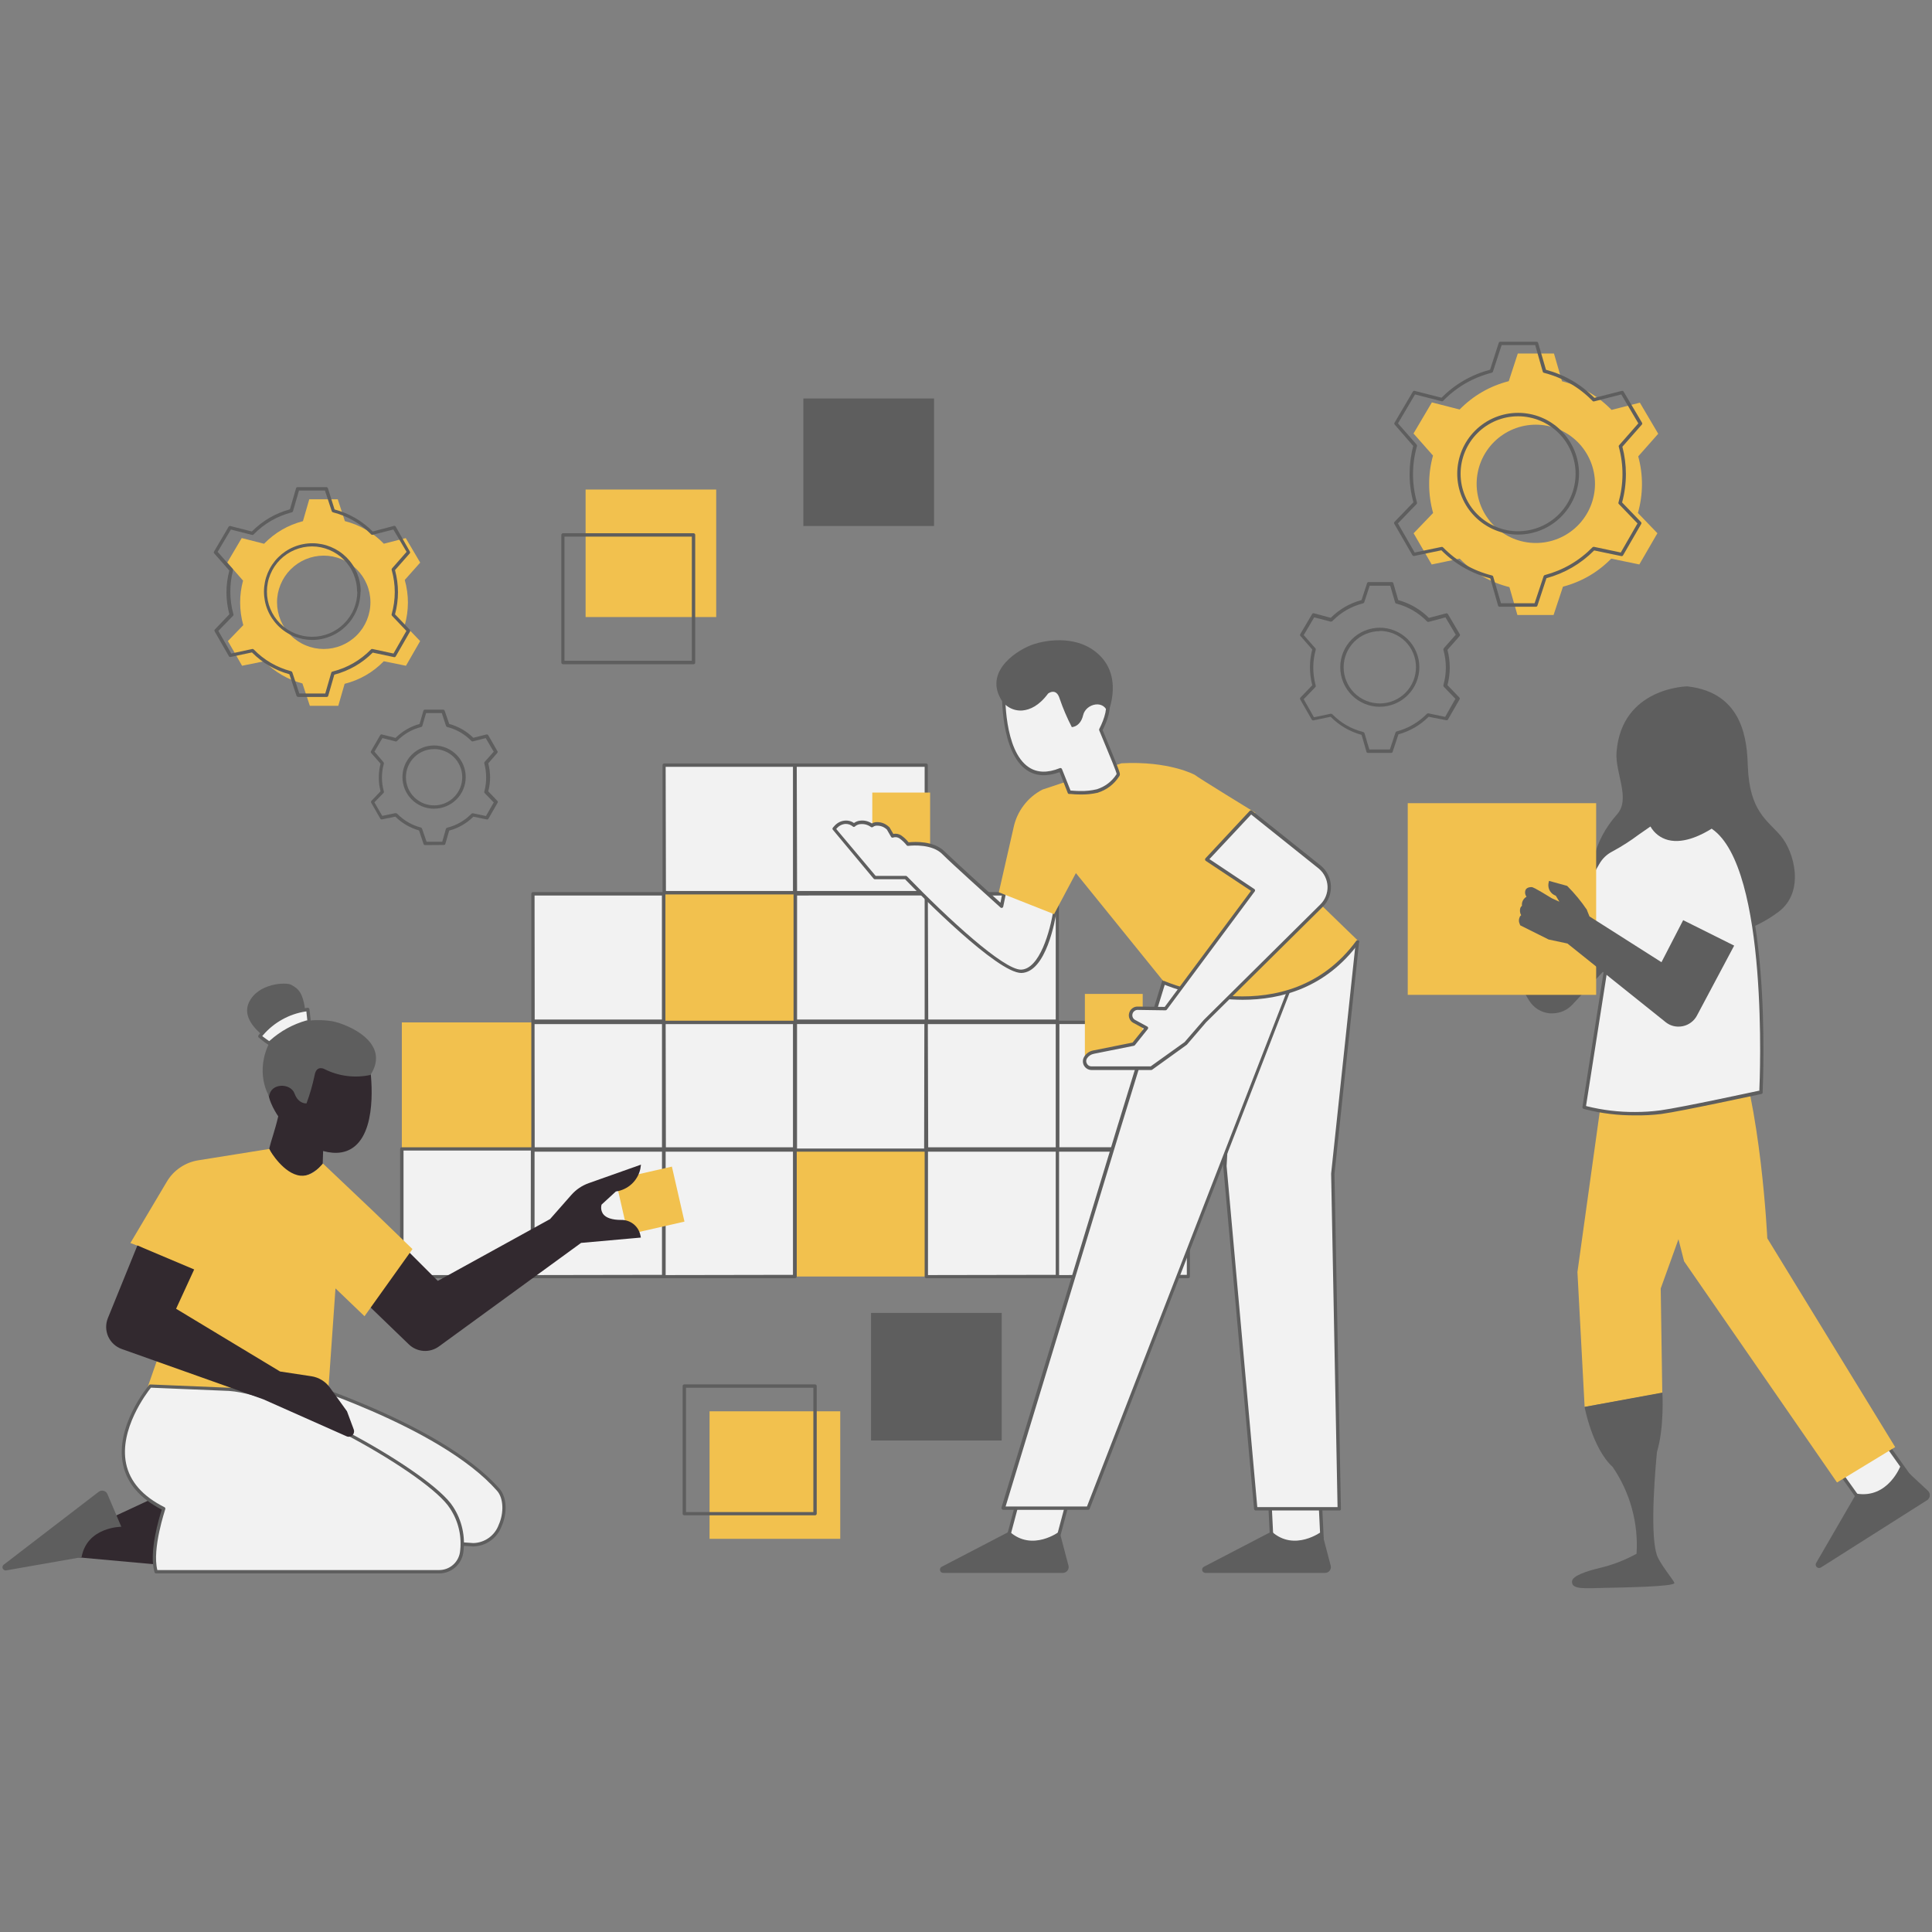 <svg xmlns="http://www.w3.org/2000/svg" xmlns:xlink="http://www.w3.org/1999/xlink" width="500" zoomAndPan="magnify" viewBox="0 0 375 375" height="500" preserveAspectRatio="xMidYMid meet" version="1.0"><rect x="0" y="0" width="375" height="375" fill="#808080" stroke="none"/><defs><clipPath id="4a78c1d2ca"><path d="M 252 66.328 L 319 66.328 L 319 147 L 252 147 Z M 252 66.328 " clip-rule="nonzero"/></clipPath><clipPath id="8f2b5c4c08"><path d="M 305 270 L 325 270 L 325 308.578 L 305 308.578 Z M 305 270 " clip-rule="nonzero"/></clipPath></defs><path fill="#f2f2f2" d="M 128.922 148.52 L 154.297 148.52 L 154.297 173.27 L 128.922 173.27 Z M 154.367 173.27 L 179.742 173.27 L 179.742 148.52 L 154.387 148.52 Z M 103.477 198.242 L 128.852 198.242 L 128.852 173.48 L 103.461 173.48 Z M 154.367 198.242 L 179.742 198.242 L 179.742 173.48 L 154.379 173.48 Z M 179.812 198.242 L 205.188 198.242 L 205.188 173.48 L 179.84 173.48 Z M 103.426 223.02 L 103.426 247.777 L 128.801 247.777 L 128.801 198.453 L 103.453 198.453 Z M 128.871 223.02 L 128.871 247.777 L 154.289 247.777 L 154.289 198.453 L 128.914 198.453 Z M 179.762 223.02 L 179.762 247.777 L 205.137 247.777 L 205.137 198.453 L 179.832 198.453 Z M 205.207 198.461 L 205.207 247.789 L 230.582 247.789 L 230.582 198.453 Z M 77.996 247.777 L 103.363 247.777 L 103.363 223.02 L 77.996 223.02 Z M 77.996 247.777 " fill-opacity="1" fill-rule="nonzero"/><path fill="#f2c14e" d="M 103.363 198.453 L 103.363 223.203 L 77.996 223.203 L 77.996 198.453 Z M 154.379 223.012 L 154.379 247.77 L 179.742 247.77 L 179.742 223.02 Z M 128.934 173.473 L 128.934 198.242 L 154.289 198.242 L 154.289 173.48 Z M 128.934 173.473 " fill-opacity="1" fill-rule="nonzero"/><path fill="#f2c14e" d="M 139.016 95.016 L 139.016 119.77 L 113.664 119.77 L 113.664 95.016 Z M 78.566 121.328 L 81.551 124.434 L 78.797 129.223 L 74.496 128.348 C 72.371 130.52 69.836 131.98 66.891 132.73 L 65.66 136.996 L 60.141 136.996 L 58.703 132.66 C 55.836 131.902 53.363 130.465 51.289 128.348 L 46.988 129.223 L 44.234 124.434 L 47.219 121.34 C 46.816 119.906 46.613 118.441 46.613 116.953 C 46.609 115.512 46.797 114.094 47.176 112.699 L 44.113 109.191 L 46.918 104.438 L 51.254 105.543 C 53.363 103.383 55.879 101.918 58.801 101.156 L 60.027 96.91 L 65.555 96.91 L 66.941 101.148 C 69.875 101.902 72.395 103.363 74.504 105.535 L 78.754 104.445 L 81.559 109.199 L 78.566 112.566 C 79.379 115.492 79.379 118.414 78.566 121.34 Z M 71.898 116.867 C 71.898 116.27 71.836 115.684 71.719 115.102 C 71.598 114.52 71.426 113.953 71.195 113.406 C 70.965 112.855 70.684 112.336 70.352 111.844 C 70.02 111.352 69.641 110.895 69.219 110.477 C 68.797 110.059 68.34 109.684 67.844 109.355 C 67.348 109.027 66.824 108.75 66.273 108.527 C 65.723 108.301 65.156 108.133 64.574 108.016 C 63.992 107.902 63.402 107.848 62.809 107.848 C 62.211 107.852 61.625 107.91 61.039 108.027 C 60.457 108.145 59.895 108.32 59.344 108.547 C 58.797 108.777 58.273 109.059 57.781 109.391 C 57.289 109.723 56.832 110.098 56.41 110.52 C 55.992 110.941 55.617 111.398 55.289 111.891 C 54.961 112.387 54.684 112.91 54.457 113.461 C 54.23 114.008 54.059 114.574 53.941 115.156 C 53.828 115.742 53.77 116.328 53.773 116.926 C 53.773 117.52 53.832 118.105 53.949 118.691 C 54.066 119.273 54.238 119.84 54.465 120.387 C 54.695 120.934 54.973 121.457 55.305 121.949 C 55.637 122.445 56.012 122.902 56.434 123.32 C 56.852 123.742 57.312 124.117 57.805 124.445 C 58.301 124.777 58.82 125.055 59.371 125.281 C 59.922 125.508 60.488 125.68 61.07 125.797 C 61.652 125.91 62.242 125.969 62.836 125.969 C 63.434 125.969 64.023 125.91 64.609 125.793 C 65.195 125.676 65.762 125.504 66.312 125.273 C 66.863 125.043 67.387 124.762 67.883 124.43 C 68.379 124.098 68.836 123.723 69.258 123.297 C 69.68 122.875 70.055 122.414 70.387 121.918 C 70.715 121.422 70.992 120.898 71.219 120.344 C 71.445 119.793 71.617 119.223 71.73 118.641 C 71.848 118.055 71.902 117.461 71.898 116.867 Z M 71.898 116.867 " fill-opacity="1" fill-rule="nonzero"/><path fill="#f2f2f2" d="M 371.047 287.176 L 362.152 292.824 L 356.254 284.555 L 365.152 278.906 Z M 371.047 287.176 " fill-opacity="1" fill-rule="nonzero"/><path fill="#5e5e5e" d="M 362.152 293.148 C 362.035 293.152 361.945 293.105 361.879 293.012 L 355.992 284.723 C 355.934 284.645 355.914 284.562 355.93 284.469 C 355.945 284.375 355.996 284.305 356.078 284.258 L 364.977 278.617 C 365.051 278.566 365.129 278.551 365.219 278.57 C 365.305 278.586 365.375 278.633 365.422 278.703 L 371.312 286.977 C 371.363 287.051 371.383 287.137 371.363 287.227 C 371.348 287.316 371.301 287.387 371.223 287.441 L 362.324 293.078 C 362.273 293.121 362.215 293.145 362.152 293.148 Z M 356.727 284.641 L 362.238 292.379 L 370.574 287.117 L 365.062 279.379 Z M 356.727 284.641 " fill-opacity="1" fill-rule="nonzero"/><path fill="#32292f" d="M 56.824 228.324 C 54.008 227.449 52.254 222.941 52.254 222.941 C 52.633 221.344 53.367 219.43 54.008 216.676 C 53.402 215.801 51.375 212.539 52.344 210.82 C 52.598 210.445 52.938 210.168 53.352 209.988 C 53.77 209.809 54.199 209.75 54.648 209.82 L 55.871 202.961 L 71.777 206.574 L 71.777 206.914 C 71.855 207.391 73.531 218.527 68.934 222.43 C 67.363 223.773 65.273 224.105 62.715 223.414 L 62.633 226.043 C 62.633 226.043 59.641 229.184 56.824 228.324 Z M 56.824 228.324 " fill-opacity="1" fill-rule="nonzero"/><path fill="#5e5e5e" d="M 52.473 202.031 C 52.395 201.988 52.32 201.941 52.246 201.891 C 51.863 201.645 51.492 201.379 51.141 201.09 C 49.508 199.801 47.086 197.32 48.281 194.652 C 50.035 190.777 55.562 190.609 56.52 191.145 C 57.984 191.969 58.809 192.629 59.309 196.523 C 59.363 196.941 59.406 197.398 59.457 197.906 C 59.457 197.988 59.457 198.066 59.457 198.152 C 61.145 197.938 62.832 197.961 64.512 198.223 C 67.652 198.855 75.918 202.418 71.91 208.645 C 70.41 208.969 68.898 209.039 67.379 208.848 C 65.855 208.66 64.41 208.223 63.039 207.539 C 63.039 207.539 61.422 206.582 61.062 208.73 C 60.672 210.582 60.148 212.395 59.492 214.168 C 59.492 214.168 57.93 214.336 57.168 212.25 C 56.406 210.16 52.5 210.168 52.246 212.801 C 52.246 212.801 49.246 208.125 52.473 202.031 Z M 52.473 202.031 " fill-opacity="1" fill-rule="nonzero"/><path fill="#f2f2f2" d="M 59.992 198.312 L 59.57 198.418 C 56.934 199.156 54.594 200.438 52.551 202.266 L 52.273 202.512 L 51.98 202.277 C 51.586 202.02 51.203 201.746 50.832 201.453 L 50.438 201.137 L 50.754 200.75 C 51.844 199.48 53.121 198.438 54.586 197.629 C 56.051 196.82 57.609 196.293 59.266 196.047 L 59.773 195.961 L 59.844 196.477 C 59.898 196.883 59.941 197.355 59.992 197.883 Z M 59.992 198.312 " fill-opacity="1" fill-rule="nonzero"/><path fill="#5e5e5e" d="M 52.289 202.848 C 52.227 202.848 52.168 202.828 52.113 202.793 L 51.797 202.59 C 51.535 202.426 51.121 202.137 50.621 201.715 L 50.234 201.398 C 50.164 201.344 50.121 201.27 50.113 201.18 C 50.102 201.09 50.125 201.012 50.184 200.941 L 50.5 200.547 C 51.605 199.242 52.902 198.172 54.395 197.336 C 55.887 196.504 57.477 195.957 59.168 195.699 L 59.676 195.609 C 59.77 195.598 59.855 195.617 59.934 195.672 C 60.004 195.727 60.047 195.801 60.062 195.891 L 60.125 196.406 C 60.176 196.812 60.23 197.285 60.281 197.828 L 60.281 198.258 C 60.305 198.445 60.223 198.559 60.035 198.602 L 59.617 198.707 C 57.039 199.441 54.754 200.699 52.754 202.484 L 52.473 202.742 C 52.426 202.797 52.363 202.832 52.289 202.848 Z M 50.902 201.09 L 51.035 201.207 C 51.508 201.574 51.91 201.848 52.156 202.012 L 52.262 202.074 L 52.359 201.996 C 54.434 200.137 56.812 198.824 59.492 198.066 L 59.633 198.066 L 59.633 197.891 C 59.582 197.355 59.535 196.898 59.484 196.504 L 59.484 196.328 L 59.309 196.328 C 57.699 196.578 56.184 197.098 54.762 197.895 C 53.34 198.688 52.102 199.703 51.043 200.941 Z M 50.902 201.09 " fill-opacity="1" fill-rule="nonzero"/><path fill="#f2f2f2" d="M 256.684 300.809 L 246.938 300.809 L 246.438 290.492 L 256.211 290.492 Z M 256.684 300.809 " fill-opacity="1" fill-rule="nonzero"/><path fill="#f2f2f2" d="M 207.496 290.492 L 204.758 300.809 L 195.035 300.809 L 197.785 290.492 Z M 207.496 290.492 " fill-opacity="1" fill-rule="nonzero"/><path fill="#5e5e5e" d="M 256.684 301.141 L 246.938 301.141 C 246.848 301.141 246.77 301.109 246.707 301.051 C 246.641 300.988 246.609 300.914 246.602 300.824 L 246.102 290.512 C 246.102 290.418 246.129 290.336 246.191 290.266 C 246.258 290.199 246.34 290.168 246.438 290.168 L 256.211 290.168 C 256.301 290.164 256.375 290.195 256.441 290.254 C 256.504 290.312 256.539 290.387 256.543 290.477 L 257.043 300.789 C 257.055 300.887 257.023 300.969 256.957 301.035 C 256.883 301.117 256.793 301.152 256.684 301.141 Z M 247.254 300.508 L 256.367 300.508 L 255.902 290.859 L 246.777 290.859 Z M 204.758 301.168 L 195.035 301.168 C 194.93 301.164 194.848 301.121 194.781 301.035 C 194.711 300.953 194.691 300.859 194.723 300.754 L 197.469 290.441 C 197.504 290.273 197.609 290.191 197.785 290.195 L 207.496 290.195 C 207.605 290.191 207.691 290.234 207.758 290.316 C 207.824 290.402 207.844 290.5 207.82 290.605 L 205.074 300.922 C 205.02 301.07 204.914 301.141 204.758 301.141 Z M 195.469 300.508 L 204.504 300.508 L 207.074 290.859 L 198.039 290.859 Z M 195.469 300.508 " fill-opacity="1" fill-rule="nonzero"/><path fill="#5e5e5e" d="M 258.289 303.895 C 258.332 304.062 258.34 304.23 258.305 304.398 C 258.27 304.57 258.199 304.723 258.094 304.859 C 257.988 304.996 257.859 305.102 257.703 305.18 C 257.547 305.258 257.383 305.297 257.211 305.297 L 233.949 305.297 C 233.809 305.293 233.68 305.246 233.57 305.16 C 233.461 305.07 233.387 304.953 233.352 304.816 C 233.32 304.68 233.332 304.543 233.387 304.414 C 233.445 304.281 233.535 304.184 233.66 304.113 L 246.824 297.266 C 251.262 301.273 256.543 297.266 256.543 297.266 Z M 205.645 297.266 C 205.645 297.266 200.379 301.273 195.934 297.266 L 182.77 304.113 C 182.645 304.184 182.555 304.281 182.5 304.41 C 182.441 304.539 182.43 304.676 182.461 304.812 C 182.492 304.949 182.566 305.066 182.676 305.156 C 182.785 305.246 182.91 305.293 183.051 305.297 L 206.312 305.297 C 206.484 305.297 206.648 305.258 206.805 305.18 C 206.957 305.102 207.09 304.996 207.195 304.859 C 207.301 304.723 207.371 304.57 207.402 304.398 C 207.438 304.23 207.434 304.062 207.391 303.895 Z M 205.645 297.266 " fill-opacity="1" fill-rule="nonzero"/><path fill="#f2f2f2" d="M 154.379 198.453 L 179.754 198.453 L 179.754 223.203 L 154.379 223.203 Z M 154.379 198.453 " fill-opacity="1" fill-rule="nonzero"/><path fill="#f2c14e" d="M 137.723 273.934 L 163.09 273.934 L 163.09 298.684 L 137.723 298.684 Z M 137.723 273.934 " fill-opacity="1" fill-rule="nonzero"/><path fill="#5e5e5e" d="M 194.43 254.84 L 194.43 279.598 L 169.066 279.598 L 169.066 254.84 Z M 158.527 293.789 L 158.527 269.039 C 158.527 268.945 158.496 268.867 158.43 268.805 C 158.363 268.738 158.285 268.707 158.195 268.707 L 132.82 268.707 C 132.73 268.707 132.652 268.742 132.59 268.805 C 132.527 268.871 132.496 268.949 132.496 269.039 L 132.496 293.789 C 132.496 293.879 132.527 293.957 132.59 294.023 C 132.652 294.086 132.73 294.121 132.82 294.125 L 158.195 294.125 C 158.285 294.125 158.363 294.09 158.43 294.027 C 158.496 293.961 158.527 293.883 158.527 293.789 Z M 133.152 269.363 L 157.871 269.363 L 157.871 293.492 L 133.152 293.492 Z M 133.152 269.363 " fill-opacity="1" fill-rule="nonzero"/><path fill="#5e5e5e" d="M 230.668 198.117 L 205.539 198.117 L 205.539 173.48 C 205.539 173.391 205.504 173.316 205.441 173.254 C 205.379 173.191 205.305 173.16 205.215 173.156 L 180.086 173.156 L 180.086 148.52 C 180.086 148.43 180.055 148.352 179.992 148.285 C 179.93 148.223 179.852 148.188 179.762 148.188 L 128.922 148.188 C 128.832 148.188 128.754 148.219 128.691 148.285 C 128.625 148.352 128.598 148.43 128.598 148.52 L 128.598 173.156 L 103.461 173.156 C 103.371 173.156 103.293 173.188 103.227 173.25 C 103.164 173.312 103.129 173.391 103.129 173.48 L 103.129 198.242 C 103.125 198.27 103.125 198.301 103.129 198.328 C 103.121 198.371 103.121 198.41 103.129 198.453 L 103.129 222.695 L 77.988 222.695 C 77.898 222.695 77.824 222.73 77.762 222.793 C 77.699 222.855 77.668 222.93 77.664 223.02 L 77.664 247.777 C 77.668 247.867 77.699 247.941 77.762 248.004 C 77.824 248.07 77.898 248.102 77.988 248.102 L 154.324 248.102 C 154.414 248.102 154.488 248.07 154.551 248.004 C 154.613 247.941 154.648 247.867 154.648 247.777 L 154.648 223.535 L 179.473 223.535 L 179.473 247.777 C 179.473 247.867 179.508 247.945 179.574 248.008 C 179.637 248.07 179.715 248.102 179.805 248.102 L 230.633 248.102 C 230.723 248.102 230.801 248.07 230.863 248.008 C 230.926 247.945 230.957 247.867 230.957 247.777 L 230.957 198.453 C 230.961 198.367 230.934 198.293 230.879 198.227 C 230.824 198.164 230.754 198.129 230.668 198.117 Z M 230.363 198.766 L 230.363 222.684 L 205.629 222.684 L 205.629 198.766 Z M 179.473 173.805 L 179.473 197.891 L 154.711 197.891 L 154.711 173.816 Z M 154.027 198.117 L 129.16 198.117 L 129.16 173.605 L 154.027 173.605 Z M 103.758 198.777 L 128.492 198.777 L 128.492 222.695 L 103.785 222.695 Z M 129.203 198.777 L 153.914 198.777 L 153.914 222.695 L 129.246 222.695 Z M 180.094 198.777 L 204.918 198.777 L 204.918 222.695 L 180.164 222.695 Z M 180.094 173.816 L 204.918 173.816 L 204.918 197.891 L 180.172 197.891 Z M 154.648 148.844 L 179.473 148.844 L 179.473 172.945 L 154.711 172.945 Z M 129.203 148.844 L 153.914 148.844 L 153.914 172.945 L 129.258 172.945 Z M 103.758 173.816 L 128.477 173.816 L 128.477 197.891 L 103.785 197.891 Z M 103.012 247.488 L 78.324 247.488 L 78.324 223.324 L 103.039 223.324 Z M 103.758 247.488 L 103.758 223.535 L 128.492 223.535 L 128.492 247.445 Z M 129.203 247.488 L 129.203 223.535 L 153.914 223.535 L 153.914 247.445 Z M 179.375 222.93 L 154.703 222.93 L 154.703 198.766 L 179.418 198.766 Z M 180.121 247.488 L 180.121 223.535 L 204.918 223.535 L 204.918 247.445 Z M 205.566 247.488 L 205.566 223.535 L 230.363 223.535 L 230.363 247.445 Z M 205.566 247.488 " fill-opacity="1" fill-rule="nonzero"/><path fill="#f2c14e" d="M 278.164 99.57 L 274.383 103.508 L 277.891 109.566 L 283.324 108.43 C 286.023 111.176 289.238 113.02 292.977 113.961 L 294.527 119.367 L 301.547 119.367 L 303.371 113.875 C 306.992 112.914 310.117 111.098 312.742 108.43 L 318.191 109.559 L 321.703 103.5 L 317.918 99.57 C 318.945 95.91 318.969 92.25 317.98 88.578 L 321.859 84.195 L 318.297 78.16 L 312.805 79.562 C 310.117 76.812 306.91 74.961 303.188 74.004 L 301.625 68.617 L 294.605 68.617 L 292.852 73.984 C 289.164 74.938 285.984 76.77 283.312 79.484 L 277.926 78.105 L 274.363 84.141 L 278.145 88.43 C 277.645 90.23 277.395 92.07 277.402 93.938 C 277.395 95.852 277.648 97.727 278.164 99.57 Z M 286.613 93.914 C 286.613 93.16 286.688 92.41 286.836 91.672 C 286.98 90.934 287.199 90.215 287.488 89.52 C 287.777 88.824 288.129 88.16 288.551 87.535 C 288.969 86.906 289.445 86.328 289.977 85.793 C 290.512 85.262 291.09 84.785 291.719 84.367 C 292.344 83.949 293.008 83.594 293.703 83.305 C 294.402 83.016 295.117 82.801 295.859 82.652 C 296.598 82.504 297.344 82.43 298.098 82.43 C 298.852 82.43 299.602 82.504 300.34 82.652 C 301.078 82.801 301.797 83.016 302.496 83.305 C 303.191 83.594 303.852 83.949 304.48 84.367 C 305.105 84.785 305.688 85.262 306.219 85.793 C 306.754 86.328 307.23 86.906 307.648 87.535 C 308.066 88.16 308.422 88.824 308.711 89.52 C 309 90.215 309.215 90.934 309.363 91.672 C 309.512 92.41 309.586 93.16 309.586 93.914 C 309.586 94.668 309.512 95.414 309.363 96.152 C 309.215 96.891 309 97.609 308.711 98.305 C 308.422 99.004 308.066 99.664 307.648 100.289 C 307.23 100.918 306.754 101.496 306.219 102.031 C 305.688 102.562 305.105 103.039 304.48 103.457 C 303.852 103.879 303.191 104.23 302.496 104.52 C 301.797 104.809 301.078 105.027 300.34 105.172 C 299.602 105.32 298.852 105.395 298.098 105.395 C 297.344 105.395 296.598 105.32 295.859 105.172 C 295.117 105.027 294.402 104.809 293.703 104.52 C 293.008 104.23 292.344 103.879 291.719 103.457 C 291.09 103.039 290.512 102.562 289.977 102.031 C 289.445 101.496 288.969 100.918 288.551 100.289 C 288.129 99.664 287.777 99.004 287.488 98.305 C 287.199 97.609 286.98 96.891 286.836 96.152 C 286.688 95.414 286.613 94.668 286.613 93.914 Z M 286.613 93.914 " fill-opacity="1" fill-rule="nonzero"/><path fill="#5e5e5e" d="M 181.297 77.352 L 181.297 102.105 L 155.93 102.105 L 155.93 77.352 Z M 134.941 128.602 L 134.941 103.824 C 134.941 103.734 134.906 103.656 134.84 103.594 C 134.777 103.531 134.699 103.5 134.609 103.5 L 109.277 103.5 C 109.188 103.5 109.113 103.535 109.051 103.598 C 108.988 103.66 108.957 103.734 108.953 103.824 L 108.953 128.602 C 108.957 128.691 108.988 128.766 109.051 128.828 C 109.113 128.891 109.188 128.922 109.277 128.926 L 134.652 128.926 C 134.844 128.898 134.938 128.793 134.941 128.602 Z M 109.566 104.156 L 134.285 104.156 L 134.285 128.25 L 109.566 128.25 Z M 57.879 135.277 L 63.406 135.277 C 63.57 135.277 63.672 135.195 63.715 135.039 L 64.891 130.953 C 67.758 130.191 70.246 128.766 72.348 126.672 L 76.473 127.547 C 76.625 127.578 76.742 127.527 76.82 127.391 L 79.578 122.602 C 79.656 122.457 79.641 122.324 79.523 122.207 L 76.672 119.242 C 77.438 116.379 77.438 113.52 76.672 110.656 L 79.535 107.41 C 79.621 107.281 79.621 107.152 79.535 107.023 L 76.812 102.227 C 76.727 102.086 76.605 102.035 76.445 102.078 L 72.348 103.164 C 70.258 101.082 67.789 99.656 64.941 98.887 L 63.652 94.781 C 63.605 94.625 63.5 94.551 63.336 94.551 L 57.773 94.551 C 57.609 94.551 57.504 94.629 57.457 94.789 L 56.273 98.859 C 53.426 99.641 50.965 101.074 48.887 103.164 L 44.734 102.105 C 44.578 102.066 44.453 102.117 44.367 102.254 L 41.566 107.016 C 41.469 107.145 41.469 107.273 41.566 107.402 L 44.516 110.742 C 43.766 113.574 43.766 116.402 44.516 119.234 L 41.715 122.172 C 41.605 122.293 41.59 122.426 41.672 122.566 L 44.418 127.355 C 44.5 127.492 44.617 127.543 44.77 127.512 L 48.902 126.637 C 50.953 128.684 53.375 130.094 56.168 130.871 L 57.547 135.031 C 57.594 135.184 57.699 135.258 57.859 135.258 Z M 48.957 125.969 L 44.895 126.848 L 42.383 122.461 L 45.227 119.531 C 45.316 119.441 45.344 119.336 45.305 119.215 C 44.906 117.801 44.707 116.355 44.707 114.883 C 44.699 113.473 44.871 112.082 45.227 110.719 C 45.254 110.605 45.23 110.508 45.156 110.418 L 42.25 107.113 L 44.812 102.781 L 48.91 103.824 C 49.035 103.855 49.141 103.828 49.227 103.734 C 51.297 101.621 53.766 100.191 56.633 99.445 C 56.758 99.418 56.836 99.34 56.871 99.219 L 58.035 95.211 L 63.074 95.211 L 64.391 99.219 C 64.43 99.332 64.504 99.402 64.617 99.438 C 67.484 100.172 69.957 101.598 72.031 103.711 C 72.117 103.805 72.223 103.836 72.348 103.797 L 76.355 102.781 L 78.918 107.113 L 76.094 110.324 C 76.02 110.41 75.996 110.508 76.023 110.621 C 76.824 113.484 76.824 116.352 76.023 119.215 C 75.988 119.336 76.016 119.441 76.102 119.531 L 78.883 122.461 L 76.375 126.848 L 72.305 125.969 C 72.188 125.941 72.086 125.969 72.004 126.059 C 69.914 128.188 67.422 129.621 64.531 130.355 C 64.406 130.383 64.328 130.461 64.293 130.582 L 63.133 134.609 L 58.098 134.609 L 56.738 130.504 C 56.699 130.395 56.621 130.32 56.512 130.285 C 53.699 129.543 51.277 128.133 49.246 126.059 C 49.18 125.996 49.098 125.961 49.008 125.961 Z M 70.012 114.832 C 70.012 114.215 69.953 113.605 69.832 113 C 69.715 112.398 69.535 111.812 69.301 111.242 C 69.066 110.676 68.777 110.133 68.434 109.621 C 68.094 109.109 67.703 108.637 67.27 108.199 C 66.832 107.766 66.359 107.375 65.848 107.031 C 65.336 106.691 64.797 106.402 64.227 106.164 C 63.66 105.93 63.074 105.75 62.469 105.629 C 61.863 105.508 61.254 105.445 60.641 105.445 C 60.023 105.445 59.414 105.504 58.809 105.625 C 58.207 105.742 57.617 105.918 57.051 106.152 C 56.48 106.387 55.938 106.676 55.426 107.016 C 54.914 107.359 54.438 107.746 54 108.18 C 53.566 108.613 53.176 109.086 52.832 109.598 C 52.488 110.109 52.199 110.648 51.961 111.215 C 51.723 111.785 51.543 112.371 51.422 112.973 C 51.301 113.578 51.238 114.188 51.238 114.801 C 51.234 115.418 51.293 116.027 51.41 116.633 C 51.527 117.234 51.703 117.824 51.938 118.391 C 52.172 118.961 52.461 119.504 52.801 120.016 C 53.141 120.527 53.527 121.004 53.961 121.441 C 54.395 121.879 54.867 122.27 55.379 122.613 C 55.887 122.957 56.426 123.246 56.996 123.484 C 57.562 123.723 58.148 123.902 58.754 124.027 C 59.355 124.148 59.965 124.211 60.582 124.215 C 61.195 124.215 61.809 124.156 62.41 124.035 C 63.016 123.914 63.602 123.734 64.172 123.5 C 64.738 123.266 65.281 122.977 65.793 122.633 C 66.305 122.293 66.777 121.902 67.215 121.469 C 67.648 121.031 68.039 120.559 68.383 120.047 C 68.723 119.535 69.012 118.996 69.25 118.426 C 69.484 117.859 69.664 117.273 69.785 116.668 C 69.906 116.066 69.969 115.457 69.969 114.84 Z M 69.355 114.832 C 69.355 115.406 69.301 115.977 69.188 116.543 C 69.074 117.105 68.906 117.656 68.688 118.188 C 68.469 118.719 68.195 119.227 67.875 119.703 C 67.555 120.184 67.191 120.625 66.785 121.031 C 66.379 121.441 65.934 121.805 65.457 122.125 C 64.977 122.441 64.473 122.715 63.938 122.934 C 63.406 123.156 62.859 123.32 62.293 123.434 C 61.727 123.547 61.156 123.602 60.582 123.602 C 60.004 123.602 59.434 123.547 58.871 123.434 C 58.305 123.32 57.754 123.156 57.223 122.934 C 56.691 122.715 56.184 122.445 55.707 122.125 C 55.227 121.805 54.785 121.441 54.375 121.031 C 53.969 120.625 53.605 120.184 53.285 119.703 C 52.965 119.227 52.695 118.719 52.477 118.188 C 52.254 117.656 52.086 117.105 51.977 116.543 C 51.863 115.977 51.809 115.406 51.809 114.832 C 51.809 114.254 51.863 113.684 51.977 113.121 C 52.086 112.555 52.254 112.008 52.477 111.473 C 52.695 110.941 52.965 110.438 53.285 109.957 C 53.605 109.48 53.969 109.035 54.375 108.629 C 54.785 108.223 55.227 107.859 55.707 107.539 C 56.184 107.219 56.691 106.949 57.223 106.727 C 57.754 106.508 58.305 106.34 58.871 106.227 C 59.434 106.117 60.004 106.059 60.582 106.059 C 61.156 106.062 61.723 106.121 62.289 106.234 C 62.852 106.352 63.398 106.52 63.926 106.742 C 64.457 106.965 64.961 107.234 65.438 107.555 C 65.914 107.875 66.355 108.238 66.762 108.648 C 67.164 109.055 67.527 109.496 67.844 109.977 C 68.164 110.453 68.43 110.961 68.648 111.492 C 68.867 112.023 69.035 112.57 69.145 113.133 C 69.258 113.695 69.312 114.266 69.312 114.84 Z M 82.523 164.035 C 82.367 164.035 82.262 163.965 82.211 163.816 L 81.332 161.184 C 79.574 160.684 78.039 159.789 76.734 158.508 L 74.164 159.043 C 74.008 159.074 73.891 159.023 73.812 158.887 L 72.059 155.824 C 71.977 155.68 71.996 155.551 72.109 155.43 L 73.863 153.59 C 73.406 151.801 73.406 150.012 73.863 148.223 L 72.031 146.141 C 71.941 146.016 71.941 145.887 72.031 145.758 L 73.785 142.715 C 73.867 142.574 73.988 142.523 74.145 142.562 L 76.777 143.223 C 78.098 141.922 79.652 141.02 81.438 140.52 L 82.176 137.977 C 82.223 137.82 82.328 137.742 82.488 137.738 L 86 137.738 C 86.16 137.742 86.266 137.816 86.316 137.969 L 87.191 140.512 C 88.984 141.008 90.543 141.902 91.871 143.203 L 94.406 142.562 C 94.562 142.527 94.688 142.574 94.773 142.715 L 96.527 145.758 C 96.621 145.887 96.621 146.016 96.527 146.141 L 94.773 148.168 C 95.242 149.977 95.242 151.789 94.773 153.598 L 96.527 155.441 C 96.648 155.559 96.664 155.691 96.574 155.836 L 94.816 158.895 C 94.738 159.031 94.621 159.082 94.469 159.055 L 91.887 158.52 C 90.555 159.832 88.988 160.73 87.184 161.219 L 86.449 163.773 C 86.402 163.93 86.297 164.012 86.133 164.008 Z M 76.867 157.852 C 76.957 157.852 77.031 157.883 77.094 157.949 C 78.383 159.258 79.918 160.148 81.691 160.625 C 81.805 160.652 81.883 160.723 81.918 160.832 L 82.797 163.379 L 85.844 163.379 L 86.551 160.887 C 86.59 160.766 86.668 160.691 86.789 160.66 C 88.613 160.199 90.184 159.297 91.5 157.957 C 91.586 157.875 91.691 157.84 91.809 157.859 L 94.328 158.387 L 95.836 155.754 L 94.082 153.949 C 93.996 153.859 93.973 153.754 94.004 153.633 C 94.25 152.73 94.371 151.812 94.363 150.879 C 94.359 149.965 94.242 149.066 94.004 148.188 C 93.965 148.07 93.988 147.973 94.07 147.887 L 95.828 145.898 L 94.273 143.266 L 91.801 143.898 C 91.676 143.934 91.57 143.906 91.484 143.809 C 90.172 142.473 88.609 141.574 86.797 141.109 C 86.684 141.078 86.609 141.008 86.57 140.898 L 85.754 138.406 L 82.699 138.406 L 81.98 140.879 C 81.945 141.004 81.867 141.078 81.746 141.109 C 79.934 141.574 78.379 142.48 77.078 143.816 C 76.988 143.91 76.883 143.938 76.762 143.906 L 74.227 143.258 L 72.68 145.887 L 74.434 147.941 C 74.512 148.027 74.535 148.129 74.504 148.238 C 74.012 150.027 74.012 151.816 74.504 153.605 C 74.543 153.727 74.516 153.832 74.426 153.922 L 72.672 155.73 L 74.191 158.359 L 76.707 157.836 Z M 84.254 156.973 C 83.852 156.973 83.449 156.934 83.055 156.855 C 82.66 156.777 82.277 156.66 81.902 156.508 C 81.531 156.352 81.176 156.164 80.84 155.941 C 80.508 155.715 80.195 155.461 79.91 155.176 C 79.625 154.891 79.371 154.582 79.148 154.246 C 78.922 153.91 78.734 153.559 78.578 153.184 C 78.426 152.812 78.309 152.43 78.23 152.031 C 78.152 151.637 78.113 151.238 78.113 150.836 C 78.113 150.434 78.152 150.031 78.23 149.637 C 78.309 149.242 78.426 148.859 78.578 148.484 C 78.734 148.113 78.922 147.758 79.148 147.426 C 79.371 147.09 79.625 146.777 79.91 146.492 C 80.195 146.207 80.508 145.953 80.84 145.73 C 81.176 145.508 81.531 145.316 81.902 145.164 C 82.277 145.008 82.66 144.891 83.055 144.812 C 83.449 144.734 83.852 144.695 84.254 144.695 C 84.656 144.695 85.055 144.734 85.453 144.812 C 85.848 144.891 86.23 145.008 86.605 145.164 C 86.977 145.316 87.332 145.508 87.668 145.73 C 88 145.953 88.312 146.207 88.598 146.492 C 88.883 146.777 89.137 147.09 89.359 147.426 C 89.586 147.758 89.773 148.113 89.93 148.484 C 90.082 148.859 90.199 149.242 90.277 149.637 C 90.355 150.031 90.395 150.434 90.395 150.836 C 90.395 151.238 90.355 151.637 90.277 152.031 C 90.195 152.426 90.082 152.809 89.926 153.184 C 89.77 153.555 89.582 153.906 89.359 154.242 C 89.133 154.578 88.879 154.887 88.594 155.172 C 88.309 155.457 88 155.711 87.664 155.934 C 87.328 156.156 86.973 156.344 86.602 156.5 C 86.23 156.652 85.848 156.77 85.449 156.848 C 85.055 156.926 84.656 156.965 84.254 156.965 Z M 84.254 145.398 C 83.895 145.398 83.539 145.434 83.188 145.504 C 82.836 145.57 82.492 145.676 82.16 145.812 C 81.832 145.949 81.516 146.117 81.219 146.316 C 80.918 146.516 80.641 146.742 80.387 146.996 C 80.133 147.25 79.906 147.527 79.707 147.824 C 79.508 148.125 79.34 148.438 79.203 148.77 C 79.066 149.102 78.961 149.441 78.891 149.797 C 78.824 150.148 78.789 150.504 78.789 150.859 C 78.789 151.219 78.824 151.574 78.891 151.926 C 78.961 152.277 79.066 152.621 79.203 152.953 C 79.34 153.285 79.508 153.598 79.707 153.898 C 79.906 154.195 80.137 154.473 80.387 154.727 C 80.641 154.98 80.918 155.207 81.219 155.406 C 81.516 155.605 81.832 155.773 82.16 155.91 C 82.492 156.047 82.836 156.152 83.188 156.219 C 83.539 156.289 83.895 156.324 84.254 156.324 C 84.613 156.324 84.969 156.289 85.32 156.219 C 85.672 156.152 86.016 156.047 86.348 155.91 C 86.676 155.773 86.992 155.605 87.289 155.406 C 87.59 155.207 87.867 154.98 88.117 154.727 C 88.371 154.473 88.598 154.195 88.801 153.898 C 89 153.598 89.168 153.285 89.305 152.953 C 89.441 152.621 89.547 152.277 89.613 151.926 C 89.684 151.574 89.719 151.219 89.719 150.859 C 89.723 150.504 89.688 150.145 89.617 149.793 C 89.547 149.441 89.445 149.098 89.305 148.766 C 89.168 148.434 89 148.121 88.801 147.82 C 88.602 147.523 88.375 147.246 88.121 146.992 C 87.867 146.738 87.594 146.512 87.293 146.312 C 86.996 146.109 86.68 145.941 86.348 145.805 C 86.016 145.668 85.672 145.562 85.32 145.492 C 84.969 145.422 84.613 145.387 84.254 145.387 Z M 84.254 145.398 " fill-opacity="1" fill-rule="nonzero"/><g clip-path="url(#4a78c1d2ca)"><path fill="#5e5e5e" d="M 298.098 117.77 L 291.078 117.77 C 290.914 117.762 290.809 117.68 290.766 117.523 L 289.262 112.262 C 285.605 111.305 282.441 109.488 279.77 106.812 L 274.504 107.91 C 274.348 107.941 274.227 107.891 274.145 107.754 L 270.637 101.684 C 270.555 101.543 270.57 101.41 270.68 101.289 L 274.34 97.492 C 273.844 95.691 273.598 93.859 273.602 91.992 C 273.605 90.152 273.84 88.34 274.312 86.562 L 270.723 82.43 C 270.617 82.312 270.602 82.184 270.68 82.047 L 274.234 76.02 C 274.316 75.879 274.438 75.832 274.594 75.871 L 279.797 77.195 C 282.453 74.543 285.598 72.73 289.227 71.758 L 290.902 66.555 C 290.953 66.406 291.059 66.328 291.219 66.328 L 298.238 66.328 C 298.406 66.328 298.512 66.406 298.555 66.566 L 300.074 71.773 C 303.691 72.75 306.824 74.566 309.469 77.223 L 314.789 75.871 C 314.945 75.832 315.066 75.879 315.148 76.02 L 318.711 82.047 C 318.789 82.184 318.773 82.312 318.664 82.43 L 314.902 86.711 C 315.359 88.449 315.586 90.219 315.586 92.02 C 315.582 93.887 315.34 95.723 314.848 97.527 L 318.5 101.316 C 318.613 101.434 318.633 101.566 318.551 101.711 L 315.043 107.777 C 314.961 107.914 314.844 107.969 314.691 107.938 L 309.426 106.84 C 306.816 109.453 303.73 111.246 300.168 112.227 L 298.414 117.551 C 298.363 117.699 298.258 117.773 298.098 117.77 Z M 291.344 117.094 L 297.863 117.094 L 299.617 111.832 C 299.656 111.719 299.73 111.648 299.844 111.621 C 303.418 110.664 306.504 108.871 309.102 106.234 C 309.184 106.152 309.285 106.121 309.398 106.141 L 314.594 107.242 L 317.84 101.594 L 314.227 97.84 C 314.137 97.754 314.109 97.648 314.148 97.527 C 315.16 93.926 315.184 90.32 314.207 86.711 C 314.168 86.598 314.191 86.5 314.277 86.414 L 318 82.176 L 314.691 76.562 L 309.426 77.906 C 309.301 77.941 309.199 77.914 309.109 77.816 C 306.473 75.125 303.328 73.305 299.68 72.363 C 299.555 72.332 299.48 72.258 299.449 72.133 L 297.984 66.984 L 291.465 66.984 L 289.781 72.133 C 289.742 72.246 289.668 72.316 289.555 72.344 C 285.902 73.285 282.758 75.102 280.121 77.793 C 280.031 77.883 279.93 77.914 279.805 77.879 L 274.652 76.562 L 271.348 82.176 L 274.961 86.289 C 275.035 86.379 275.059 86.477 275.031 86.59 C 274.012 90.234 274.012 93.879 275.031 97.527 C 275.062 97.645 275.035 97.75 274.953 97.84 L 271.336 101.594 L 274.586 107.242 L 279.805 106.156 C 279.922 106.133 280.02 106.164 280.102 106.254 C 282.758 108.953 285.926 110.77 289.598 111.699 C 289.719 111.73 289.801 111.805 289.832 111.926 Z M 294.668 103.762 C 293.891 103.762 293.125 103.688 292.363 103.535 C 291.602 103.383 290.863 103.16 290.145 102.863 C 289.426 102.566 288.746 102.203 288.102 101.77 C 287.457 101.34 286.859 100.848 286.309 100.301 C 285.762 99.75 285.27 99.156 284.84 98.512 C 284.41 97.863 284.047 97.184 283.75 96.465 C 283.453 95.75 283.227 95.012 283.074 94.25 C 282.926 93.488 282.848 92.719 282.848 91.945 C 282.848 91.168 282.926 90.402 283.078 89.641 C 283.23 88.879 283.453 88.141 283.75 87.422 C 284.047 86.707 284.41 86.027 284.844 85.379 C 285.273 84.734 285.766 84.141 286.312 83.59 C 286.863 83.043 287.461 82.551 288.105 82.121 C 288.75 81.691 289.434 81.328 290.148 81.031 C 290.867 80.734 291.605 80.512 292.367 80.359 C 293.129 80.207 293.898 80.133 294.676 80.133 C 295.449 80.133 296.219 80.211 296.98 80.363 C 297.742 80.512 298.48 80.738 299.195 81.035 C 299.914 81.332 300.594 81.695 301.238 82.129 C 301.887 82.559 302.48 83.051 303.031 83.598 C 303.578 84.148 304.07 84.746 304.5 85.391 C 304.93 86.035 305.293 86.719 305.59 87.434 C 305.887 88.152 306.109 88.891 306.262 89.652 C 306.414 90.414 306.488 91.18 306.488 91.957 C 306.484 92.73 306.406 93.5 306.254 94.258 C 306.102 95.02 305.879 95.758 305.582 96.473 C 305.281 97.188 304.918 97.867 304.488 98.512 C 304.055 99.156 303.566 99.75 303.016 100.301 C 302.469 100.848 301.871 101.336 301.227 101.766 C 300.582 102.199 299.902 102.562 299.188 102.859 C 298.469 103.156 297.73 103.379 296.973 103.531 C 296.211 103.684 295.445 103.762 294.668 103.762 Z M 294.668 80.801 C 293.934 80.801 293.211 80.871 292.492 81.012 C 291.77 81.156 291.074 81.367 290.395 81.645 C 289.719 81.926 289.074 82.27 288.465 82.676 C 287.855 83.082 287.293 83.543 286.773 84.062 C 286.254 84.582 285.789 85.145 285.383 85.754 C 284.977 86.363 284.633 87.004 284.352 87.68 C 284.07 88.359 283.859 89.055 283.715 89.773 C 283.57 90.492 283.5 91.219 283.5 91.949 C 283.5 92.684 283.57 93.41 283.711 94.129 C 283.855 94.848 284.066 95.543 284.348 96.223 C 284.625 96.898 284.969 97.543 285.375 98.152 C 285.785 98.762 286.246 99.324 286.766 99.844 C 287.281 100.359 287.848 100.824 288.457 101.23 C 289.066 101.637 289.707 101.98 290.387 102.262 C 291.062 102.543 291.762 102.754 292.48 102.898 C 293.199 103.043 293.922 103.113 294.656 103.113 C 295.391 103.113 296.117 103.043 296.836 102.898 C 297.555 102.758 298.25 102.543 298.93 102.266 C 299.605 101.984 300.25 101.641 300.859 101.234 C 301.469 100.828 302.031 100.363 302.551 99.848 C 303.07 99.328 303.531 98.766 303.938 98.156 C 304.348 97.547 304.691 96.902 304.969 96.227 C 305.25 95.551 305.461 94.852 305.605 94.133 C 305.75 93.414 305.82 92.688 305.82 91.957 C 305.82 91.223 305.746 90.5 305.602 89.781 C 305.461 89.066 305.246 88.367 304.969 87.691 C 304.688 87.016 304.344 86.375 303.938 85.766 C 303.527 85.156 303.066 84.594 302.551 84.074 C 302.031 83.559 301.469 83.098 300.859 82.688 C 300.254 82.281 299.609 81.938 298.934 81.656 C 298.258 81.375 297.562 81.164 296.844 81.02 C 296.125 80.875 295.398 80.801 294.668 80.801 Z M 270.012 146.141 L 265.539 146.141 C 265.371 146.145 265.266 146.066 265.223 145.906 L 264.281 142.633 C 261.969 142 259.965 140.828 258.273 139.125 L 254.957 139.82 C 254.801 139.848 254.684 139.797 254.605 139.66 L 252.375 135.777 C 252.301 135.637 252.312 135.508 252.422 135.391 L 254.711 133.004 C 254.41 131.855 254.258 130.684 254.262 129.496 C 254.258 128.332 254.406 127.184 254.703 126.059 L 252.402 123.426 C 252.309 123.301 252.309 123.176 252.402 123.051 L 254.676 119.191 C 254.762 119.051 254.887 119.004 255.043 119.039 L 258.301 119.918 C 259.988 118.242 261.98 117.094 264.273 116.473 L 265.344 113.207 C 265.395 113.055 265.5 112.977 265.66 112.98 L 270.137 112.98 C 270.297 112.98 270.402 113.062 270.453 113.219 L 271.398 116.48 C 273.688 117.109 275.668 118.262 277.348 119.934 L 280.684 119.059 C 280.844 119.016 280.965 119.066 281.051 119.207 L 283.324 123.066 C 283.41 123.191 283.41 123.316 283.324 123.445 L 280.953 126.137 C 281.547 128.418 281.547 130.703 280.953 132.988 L 283.242 135.363 C 283.363 135.477 283.379 135.605 283.297 135.75 L 281.059 139.633 C 280.98 139.77 280.863 139.824 280.707 139.793 L 277.297 139.125 C 275.637 140.773 273.684 141.91 271.434 142.539 L 270.328 145.879 C 270.293 146.051 270.188 146.137 270.012 146.141 Z M 265.785 145.469 L 269.777 145.469 L 270.863 142.18 C 270.902 142.066 270.977 141.996 271.094 141.969 C 273.355 141.363 275.309 140.227 276.953 138.555 C 277.035 138.473 277.137 138.441 277.25 138.461 L 280.508 139.145 L 282.488 135.637 L 280.242 133.301 C 280.16 133.211 280.133 133.105 280.164 132.988 C 280.797 130.703 280.797 128.418 280.164 126.137 C 280.137 126.02 280.16 125.918 280.242 125.828 L 282.559 123.199 L 280.566 119.832 L 277.297 120.707 C 277.176 120.734 277.07 120.707 276.98 120.621 C 275.316 118.91 273.328 117.758 271.023 117.156 C 270.898 117.125 270.82 117.051 270.785 116.926 L 269.848 113.691 L 265.855 113.691 L 264.801 116.902 C 264.762 117.012 264.688 117.082 264.574 117.109 C 262.258 117.703 260.266 118.855 258.598 120.566 C 258.508 120.648 258.402 120.68 258.281 120.656 L 255.086 119.832 L 253.051 123.27 L 255.309 125.828 C 255.391 125.918 255.414 126.02 255.379 126.137 C 254.746 128.445 254.746 130.754 255.379 133.066 C 255.41 133.188 255.387 133.293 255.297 133.383 L 253.051 135.715 L 255.035 139.223 L 258.289 138.539 C 258.41 138.52 258.512 138.551 258.598 138.633 C 260.277 140.348 262.281 141.496 264.609 142.082 C 264.727 142.117 264.805 142.191 264.844 142.309 Z M 267.82 137.188 C 267.316 137.188 266.816 137.137 266.324 137.039 C 265.828 136.941 265.348 136.797 264.883 136.605 C 264.418 136.41 263.977 136.176 263.559 135.898 C 263.137 135.617 262.75 135.301 262.395 134.945 C 262.039 134.59 261.719 134.199 261.441 133.781 C 261.16 133.363 260.922 132.922 260.73 132.457 C 260.535 131.992 260.391 131.516 260.293 131.02 C 260.191 130.527 260.141 130.027 260.141 129.523 C 260.141 129.02 260.188 128.523 260.285 128.027 C 260.383 127.535 260.527 127.055 260.719 126.59 C 260.914 126.125 261.148 125.684 261.426 125.262 C 261.707 124.844 262.023 124.457 262.379 124.098 C 262.734 123.742 263.121 123.422 263.539 123.141 C 263.957 122.863 264.398 122.625 264.863 122.43 C 265.328 122.238 265.805 122.09 266.301 121.992 C 266.793 121.891 267.293 121.84 267.797 121.84 C 268.301 121.836 268.797 121.883 269.293 121.98 C 269.785 122.078 270.266 122.223 270.734 122.414 C 271.199 122.605 271.641 122.84 272.062 123.117 C 272.48 123.395 272.871 123.711 273.227 124.066 C 273.586 124.422 273.902 124.805 274.188 125.223 C 274.469 125.641 274.707 126.082 274.898 126.547 C 275.094 127.012 275.242 127.488 275.344 127.984 C 275.441 128.477 275.496 128.973 275.496 129.477 C 275.496 129.984 275.449 130.484 275.352 130.977 C 275.254 131.473 275.109 131.953 274.918 132.422 C 274.727 132.887 274.488 133.332 274.211 133.754 C 273.93 134.172 273.609 134.562 273.254 134.918 C 272.898 135.277 272.512 135.598 272.09 135.879 C 271.672 136.16 271.227 136.395 270.762 136.59 C 270.297 136.785 269.816 136.93 269.32 137.027 C 268.824 137.129 268.324 137.18 267.82 137.18 Z M 267.82 122.504 C 267.359 122.504 266.902 122.551 266.449 122.641 C 265.996 122.73 265.559 122.863 265.133 123.039 C 264.707 123.215 264.301 123.434 263.918 123.688 C 263.535 123.945 263.18 124.234 262.855 124.559 C 262.531 124.887 262.238 125.242 261.984 125.625 C 261.727 126.008 261.512 126.41 261.336 126.836 C 261.156 127.262 261.023 127.699 260.934 128.152 C 260.844 128.605 260.801 129.062 260.801 129.523 C 260.801 129.984 260.844 130.438 260.934 130.891 C 261.023 131.344 261.156 131.781 261.336 132.207 C 261.512 132.633 261.727 133.035 261.984 133.422 C 262.238 133.805 262.531 134.156 262.855 134.484 C 263.18 134.809 263.535 135.102 263.918 135.355 C 264.301 135.613 264.707 135.828 265.133 136.004 C 265.559 136.18 265.996 136.312 266.449 136.402 C 266.902 136.492 267.359 136.539 267.82 136.539 C 268.281 136.539 268.738 136.492 269.188 136.402 C 269.641 136.312 270.078 136.18 270.504 136.004 C 270.93 135.828 271.336 135.613 271.719 135.355 C 272.102 135.102 272.457 134.809 272.781 134.484 C 273.109 134.156 273.398 133.805 273.656 133.422 C 273.91 133.035 274.129 132.633 274.305 132.207 C 274.48 131.781 274.613 131.344 274.703 130.891 C 274.793 130.438 274.84 129.984 274.84 129.523 C 274.84 129.059 274.801 128.602 274.711 128.148 C 274.625 127.691 274.492 127.25 274.316 126.824 C 274.141 126.395 273.926 125.988 273.672 125.602 C 273.414 125.219 273.125 124.859 272.797 124.531 C 272.473 124.203 272.117 123.91 271.734 123.652 C 271.348 123.395 270.941 123.176 270.516 123 C 270.09 122.82 269.648 122.688 269.195 122.598 C 268.738 122.508 268.281 122.461 267.82 122.461 Z M 267.82 122.504 " fill-opacity="1" fill-rule="nonzero"/></g><path fill="#f2f2f2" d="M 263.441 183.172 L 258.703 227.801 L 259.949 292.852 L 243.742 292.852 L 237.758 226.301 C 237.758 226.301 240.25 182.184 240.25 181.438 Z M 263.441 183.172 " fill-opacity="1" fill-rule="nonzero"/><path fill="#5e5e5e" d="M 259.949 293.184 L 243.742 293.184 C 243.656 293.188 243.582 293.156 243.52 293.102 C 243.453 293.043 243.418 292.973 243.41 292.887 L 237.426 226.336 C 237.426 225.844 239.918 182.164 239.918 181.438 C 239.926 181.355 239.957 181.285 240.012 181.227 C 240.086 181.16 240.172 181.129 240.27 181.137 L 263.457 182.891 C 263.547 182.902 263.625 182.941 263.688 183.008 C 263.742 183.078 263.766 183.16 263.758 183.25 L 259.02 227.879 L 260.273 292.895 C 260.273 292.988 260.238 293.066 260.176 293.133 C 260.105 293.18 260.031 293.195 259.949 293.184 Z M 244.039 292.527 L 259.617 292.527 L 258.371 227.801 L 263.082 183.48 L 240.566 181.789 C 240.363 185.953 238.18 224.598 238.082 226.316 Z M 244.039 292.527 " fill-opacity="1" fill-rule="nonzero"/><path fill="#f2c14e" d="M 210.574 192.918 L 221.797 192.918 L 221.797 205.09 L 210.574 205.09 Z M 210.574 192.918 " fill-opacity="1" fill-rule="nonzero"/><path fill="#f2c14e" d="M 169.312 153.836 L 180.535 153.836 L 180.535 165.238 L 169.312 165.238 Z M 169.312 153.836 " fill-opacity="1" fill-rule="nonzero"/><path fill="#f2f2f2" d="M 217.199 218.941 L 228.422 182.453 L 254.016 182.453 L 211.199 292.73 L 194.738 292.73 Z M 217.199 218.941 " fill-opacity="1" fill-rule="nonzero"/><path fill="#5e5e5e" d="M 211.199 293.062 L 194.738 293.062 C 194.629 293.062 194.543 293.02 194.477 292.93 C 194.391 292.84 194.363 292.734 194.387 292.613 L 216.832 218.836 L 228.055 182.348 C 228.105 182.195 228.211 182.121 228.371 182.121 L 253.965 182.121 C 254.078 182.121 254.172 182.168 254.238 182.262 C 254.285 182.363 254.285 182.465 254.238 182.566 L 211.508 292.852 C 211.449 292.988 211.348 293.059 211.199 293.062 Z M 195.188 292.406 L 210.98 292.406 L 253.527 182.77 L 228.652 182.77 L 217.5 219.02 Z M 195.188 292.406 " fill-opacity="1" fill-rule="nonzero"/><path fill="#f2f2f2" d="M 204.863 176.242 L 204.82 176.516 C 204.637 177.734 202.883 188.398 198.23 188.531 L 198.18 188.531 C 193.633 188.531 178.219 172.816 175.812 170.332 L 169.82 170.332 L 161.922 160.859 L 162.195 160.535 C 162.711 159.969 163.352 159.652 164.117 159.59 C 164.738 159.574 165.289 159.762 165.766 160.16 C 166.055 159.898 166.387 159.73 166.766 159.648 C 167.668 159.504 168.492 159.691 169.242 160.219 C 169.453 160.066 169.688 159.961 169.941 159.914 C 170.863 159.82 171.664 160.086 172.348 160.711 L 172.434 160.773 L 173.258 162.219 C 173.816 162.039 174.336 162.113 174.82 162.438 C 175.359 162.832 175.836 163.293 176.25 163.816 C 177.34 163.691 181.051 163.422 183.129 165.5 C 185 167.367 192.211 173.867 194.422 175.859 L 195.922 168.395 Z M 204.863 176.242 " fill-opacity="1" fill-rule="nonzero"/><path fill="#5e5e5e" d="M 198.238 188.855 C 193.59 188.855 178.848 173.945 175.672 170.664 L 169.82 170.664 C 169.715 170.664 169.633 170.625 169.566 170.543 L 161.668 161.07 C 161.547 160.926 161.547 160.785 161.668 160.641 L 161.949 160.324 C 162.52 159.68 163.238 159.324 164.098 159.266 C 164.707 159.238 165.258 159.402 165.758 159.746 C 166.043 159.543 166.355 159.402 166.695 159.324 C 167.609 159.16 168.453 159.328 169.23 159.832 C 169.434 159.715 169.652 159.633 169.883 159.59 C 170.887 159.492 171.766 159.785 172.512 160.465 L 172.594 160.527 C 172.633 160.555 172.66 160.59 172.68 160.633 L 173.391 161.859 C 173.961 161.754 174.488 161.863 174.969 162.184 C 175.492 162.559 175.953 162.992 176.355 163.492 C 177.664 163.359 181.254 163.211 183.324 165.246 C 185.121 167 191.965 173.219 194.188 175.211 L 195.562 168.316 C 195.586 168.188 195.66 168.105 195.781 168.07 C 195.898 168.031 196.004 168.051 196.098 168.133 L 205.059 176.023 C 205.152 176.102 205.191 176.203 205.172 176.324 L 205.129 176.594 C 204.836 178.594 203.047 188.727 198.238 188.855 Z M 169.961 170.008 L 175.812 170.008 C 175.906 170.008 175.984 170.039 176.051 170.105 C 184.141 178.453 194.781 188.207 198.18 188.207 C 201.777 188.102 203.836 180.777 204.496 176.465 L 204.496 176.375 L 196.145 169.016 L 194.73 175.965 C 194.703 176.09 194.633 176.172 194.512 176.207 C 194.391 176.246 194.281 176.223 194.188 176.141 C 192.02 174.184 184.781 167.668 182.875 165.762 C 180.973 163.859 177.332 164.062 176.277 164.184 C 176.156 164.199 176.055 164.16 175.98 164.062 C 175.586 163.562 175.133 163.129 174.621 162.754 C 174.223 162.484 173.797 162.422 173.34 162.57 C 173.172 162.621 173.043 162.574 172.953 162.422 L 172.137 161.008 C 171.527 160.449 170.812 160.203 169.988 160.273 C 169.777 160.309 169.59 160.391 169.426 160.52 C 169.301 160.605 169.172 160.605 169.047 160.52 C 168.379 160.039 167.633 159.863 166.82 159.984 C 166.488 160.051 166.195 160.195 165.941 160.422 C 165.805 160.539 165.668 160.539 165.531 160.422 C 165.109 160.074 164.625 159.906 164.082 159.922 C 163.406 159.988 162.848 160.281 162.406 160.797 L 162.309 160.902 Z M 169.961 170.008 " fill-opacity="1" fill-rule="nonzero"/><path fill="#f2c14e" d="M 263.562 182.559 C 249.043 201.328 226.027 190.715 226.027 190.715 L 208.832 169.465 L 204.594 177.438 L 193.871 173.199 L 196.738 160.613 C 197.074 159.031 197.734 157.594 198.715 156.305 C 199.695 155.016 200.906 154 202.348 153.254 L 217.684 148.152 C 226.914 147.66 231.898 150.395 231.898 150.395 C 232.406 150.859 243.664 157.754 243.664 157.754 L 241.91 161.262 C 250.691 170.199 263.562 182.559 263.562 182.559 Z M 263.562 182.559 " fill-opacity="1" fill-rule="nonzero"/><path fill="#f2f2f2" d="M 217.078 150.258 L 217.078 150.363 L 217.016 150.457 C 216.039 151.961 214.695 152.988 212.988 153.535 C 211.922 153.781 210.844 153.898 209.75 153.887 C 209.121 153.891 208.492 153.859 207.863 153.789 L 207.566 153.789 L 205.863 149.406 C 203.391 150.414 201.266 150.344 199.547 149.203 C 194.535 145.879 194.816 134.617 194.828 134.145 L 194.828 133.801 L 210.18 128.285 L 212.234 134.941 C 212.672 134.824 213.105 134.828 213.543 134.957 C 213.977 135.082 214.344 135.316 214.648 135.652 C 215.832 137.238 214.199 140.695 213.707 141.66 C 217.121 149.906 217.105 150.09 217.078 150.258 Z M 217.078 150.258 " fill-opacity="1" fill-rule="nonzero"/><path fill="#5e5e5e" d="M 209.742 154.211 C 209.102 154.215 208.461 154.184 207.82 154.113 L 207.523 154.113 C 207.391 154.105 207.297 154.039 207.25 153.914 L 205.672 149.879 C 203.223 150.758 201.102 150.676 199.355 149.52 C 194.188 146.09 194.477 134.66 194.492 134.18 L 194.492 133.836 C 194.5 133.688 194.574 133.59 194.711 133.539 L 210.059 128.012 C 210.145 127.977 210.227 127.977 210.312 128.012 C 210.395 128.059 210.453 128.125 210.48 128.215 L 212.453 134.609 C 212.91 134.523 213.355 134.562 213.793 134.719 C 214.227 134.875 214.594 135.129 214.895 135.484 C 216.105 137.109 214.77 140.273 214.016 141.703 C 217.422 149.895 217.395 150.062 217.359 150.328 L 217.359 150.43 C 217.352 150.48 217.336 150.523 217.305 150.562 L 217.254 150.66 C 216.234 152.238 214.828 153.312 213.031 153.879 C 211.949 154.121 210.852 154.234 209.742 154.211 Z M 207.793 153.449 L 207.891 153.449 C 208.031 153.449 208.77 153.535 209.742 153.535 C 210.809 153.555 211.863 153.441 212.902 153.195 C 214.523 152.672 215.801 151.695 216.727 150.266 L 216.727 150.195 C 216.727 149.914 215.676 147.316 213.367 141.773 C 213.324 141.68 213.324 141.586 213.367 141.492 C 214.395 139.504 215.184 136.969 214.34 135.836 C 214.07 135.551 213.75 135.355 213.371 135.25 C 212.992 135.145 212.613 135.145 212.234 135.25 C 212.047 135.281 211.926 135.207 211.875 135.02 L 209.926 128.688 L 195.117 134.031 L 195.117 134.145 C 195.117 134.609 194.816 145.688 199.688 148.922 C 201.312 150 203.336 150.062 205.699 149.098 C 205.781 149.062 205.867 149.062 205.953 149.098 C 206.035 149.137 206.094 149.195 206.129 149.281 Z M 217.059 150.359 Z M 217.059 150.359 " fill-opacity="1" fill-rule="nonzero"/><path fill="#5e5e5e" d="M 215.016 138.461 C 214.43 135.707 210.777 136.52 210.234 138.82 C 209.691 141.117 208.039 141.133 208.039 141.133 C 207.117 139.352 206.332 137.508 205.68 135.609 C 205.023 133.391 203.441 134.609 203.441 134.609 C 201.688 136.984 199.934 137.766 198.441 137.906 C 198.012 137.938 197.586 137.906 197.164 137.816 C 196.742 137.723 196.344 137.574 195.965 137.363 C 195.586 137.156 195.246 136.898 194.941 136.59 C 194.641 136.281 194.387 135.938 194.188 135.555 C 191.133 130.012 197.75 125.969 200.672 125.031 C 202.961 124.277 208.375 123.34 212.383 126.305 C 218.48 130.766 215.016 138.461 215.016 138.461 Z M 215.016 138.461 " fill-opacity="1" fill-rule="nonzero"/><path fill="#32292f" d="M 37.199 298.66 L 35.672 298.66 L 34.793 304.062 L 12.859 302.07 L 19.344 296.336 L 21.535 296.176 L 21.316 294.73 L 33.68 288.977 L 38.586 293.633 Z M 37.199 298.66 " fill-opacity="1" fill-rule="nonzero"/><path fill="#5e5e5e" d="M 23.547 296.344 C 23.547 296.344 16.91 296.344 15.832 302.246 L 1.215 304.809 C 1.074 304.832 0.941 304.812 0.812 304.742 C 0.688 304.676 0.594 304.578 0.535 304.445 C 0.477 304.316 0.465 304.18 0.5 304.043 C 0.535 303.902 0.609 303.789 0.723 303.703 L 19.148 289.562 C 19.285 289.457 19.441 289.387 19.609 289.352 C 19.781 289.316 19.949 289.324 20.117 289.367 C 20.285 289.414 20.434 289.492 20.566 289.605 C 20.695 289.723 20.793 289.859 20.859 290.02 Z M 23.547 296.344 " fill-opacity="1" fill-rule="nonzero"/><path fill="#f2c14e" d="M 132.855 237.113 L 121.914 239.605 L 119.473 228.93 L 130.414 226.438 Z M 132.855 237.113 " fill-opacity="1" fill-rule="nonzero"/><path fill="#32292f" d="M 124.281 239.664 L 124.395 240.211 L 112.789 241.246 L 85.191 261.348 C 84.762 261.66 84.285 261.891 83.773 262.039 C 83.258 262.188 82.734 262.242 82.203 262.207 C 81.668 262.168 81.156 262.043 80.668 261.824 C 80.18 261.609 79.742 261.316 79.359 260.945 L 67.215 249.227 L 76.672 240.316 L 84.98 248.621 L 106.77 236.621 L 110.883 231.949 C 111.816 230.891 112.949 230.121 114.277 229.648 L 124.414 226.055 L 124.289 226.879 C 124.168 227.441 123.961 227.973 123.672 228.477 C 123.387 228.977 123.031 229.422 122.605 229.816 C 122.18 230.207 121.707 230.527 121.184 230.773 C 120.664 231.02 120.117 231.184 119.543 231.262 L 116.762 233.816 C 116.594 234.465 116.691 235.07 117.062 235.633 C 117.613 236.387 118.816 236.789 120.57 236.789 C 120.996 236.781 121.414 236.844 121.82 236.977 C 122.227 237.113 122.598 237.309 122.934 237.57 C 123.273 237.832 123.555 238.145 123.789 238.504 C 124.02 238.863 124.184 239.25 124.281 239.664 Z M 124.281 239.664 " fill-opacity="1" fill-rule="nonzero"/><path fill="#f2f2f2" d="M 53.473 266.68 C 53.473 266.68 84.922 275.715 96.73 289.168 C 99.273 292.062 97.363 299.832 91.879 299.832 L 43.754 296.598 Z M 53.473 266.68 " fill-opacity="1" fill-rule="nonzero"/><path fill="#5e5e5e" d="M 91.879 300.168 L 43.727 296.922 C 43.621 296.914 43.539 296.867 43.48 296.781 C 43.43 296.684 43.43 296.59 43.48 296.492 L 53.121 266.582 C 53.152 266.5 53.207 266.438 53.281 266.395 C 53.359 266.355 53.441 266.344 53.527 266.363 C 53.844 266.461 85.203 275.582 96.941 288.949 C 98.371 290.57 98.539 293.66 97.344 296.289 C 97.133 296.848 96.844 297.363 96.48 297.836 C 96.113 298.309 95.688 298.715 95.203 299.062 C 94.715 299.406 94.188 299.672 93.621 299.863 C 93.059 300.051 92.477 300.152 91.879 300.168 Z M 44.191 296.301 L 91.895 299.508 C 92.434 299.492 92.953 299.398 93.461 299.227 C 93.969 299.055 94.441 298.816 94.875 298.5 C 95.312 298.188 95.691 297.82 96.016 297.395 C 96.344 296.969 96.598 296.504 96.785 296 C 97.855 293.633 97.73 290.781 96.484 289.371 C 85.492 276.828 56.957 268.059 53.684 267.094 Z M 44.191 296.301 " fill-opacity="1" fill-rule="nonzero"/><path fill="#f2c14e" d="M 80.059 242.445 L 70.75 255.48 L 65.117 250.078 L 63.652 270.906 L 27.816 271.68 L 32.434 258.41 L 23.184 251.91 L 27.379 242.051 L 25.309 241.27 L 32.371 229.379 C 33.031 228.258 33.898 227.336 34.977 226.605 C 36.051 225.875 37.23 225.41 38.516 225.211 L 52.246 223.012 L 52.422 223.309 C 52.422 223.359 55.055 227.859 58.301 228.195 C 59.703 228.332 61.055 227.676 62.336 226.219 L 62.68 225.836 L 72.523 235.168 Z M 80.059 242.445 " fill-opacity="1" fill-rule="nonzero"/><path fill="#f2f2f2" d="M 44.496 269.672 C 55.754 270.426 83.395 285.879 87.641 292.613 C 88.496 293.906 89.09 295.309 89.426 296.82 C 89.766 298.332 89.82 299.855 89.598 301.387 C 89.516 301.906 89.344 302.395 89.082 302.852 C 88.824 303.312 88.492 303.711 88.09 304.047 C 87.688 304.387 87.238 304.645 86.742 304.824 C 86.246 305 85.738 305.086 85.211 305.078 L 30.309 305.078 C 29.062 300.844 31.801 292.859 31.801 292.859 C 15.84 284.887 29.168 269.047 29.168 269.047 Z M 44.496 269.672 " fill-opacity="1" fill-rule="nonzero"/><path fill="#5e5e5e" d="M 85.246 305.402 L 30.309 305.402 C 30.145 305.406 30.039 305.324 29.992 305.168 C 28.844 301.273 30.926 294.484 31.406 293.02 C 27.16 290.836 24.625 287.879 23.871 284.246 C 22.336 276.793 28.66 269.16 28.934 268.848 C 29 268.762 29.086 268.719 29.195 268.723 L 44.531 269.363 C 55.754 270.109 83.719 285.738 87.938 292.449 C 88.801 293.77 89.402 295.199 89.746 296.738 C 90.086 298.277 90.145 299.824 89.922 301.387 C 89.836 301.945 89.656 302.473 89.383 302.965 C 89.105 303.461 88.754 303.891 88.328 304.258 C 87.898 304.629 87.418 304.91 86.887 305.105 C 86.359 305.305 85.812 305.402 85.246 305.402 Z M 30.539 304.746 L 85.246 304.746 C 85.73 304.746 86.199 304.66 86.652 304.496 C 87.105 304.328 87.52 304.09 87.887 303.773 C 88.258 303.461 88.559 303.094 88.797 302.672 C 89.035 302.25 89.195 301.801 89.273 301.324 C 89.484 299.832 89.426 298.348 89.094 296.875 C 88.762 295.402 88.176 294.039 87.344 292.781 C 83.176 286.16 55.543 270.742 44.453 269.977 L 29.293 269.348 C 28.484 270.363 23.098 277.434 24.477 284.074 C 25.203 287.582 27.703 290.43 31.906 292.535 C 32.078 292.621 32.133 292.758 32.074 292.941 C 32.066 293.035 29.492 300.598 30.539 304.746 Z M 30.539 304.746 " fill-opacity="1" fill-rule="nonzero"/><path fill="#32292f" d="M 68.406 278.582 C 68.25 278.73 68.066 278.824 67.855 278.859 C 67.641 278.895 67.438 278.867 67.242 278.773 L 51.121 271.609 L 23.625 261.84 C 23.336 261.734 23.059 261.605 22.797 261.445 C 22.535 261.289 22.289 261.105 22.066 260.895 C 21.84 260.688 21.637 260.457 21.457 260.211 C 21.281 259.961 21.129 259.695 21 259.418 C 20.875 259.137 20.781 258.848 20.715 258.547 C 20.648 258.25 20.609 257.945 20.605 257.637 C 20.602 257.332 20.625 257.027 20.68 256.727 C 20.738 256.426 20.824 256.133 20.938 255.848 L 26.668 241.746 L 37.688 246.402 L 34.18 254.031 L 54.359 266.207 L 60.441 267.129 C 61.16 267.238 61.832 267.484 62.453 267.863 C 63.078 268.246 63.602 268.73 64.027 269.32 L 67.348 273.926 L 68.652 277.434 C 68.73 277.633 68.746 277.836 68.699 278.043 C 68.656 278.254 68.559 278.43 68.406 278.582 Z M 68.406 278.582 " fill-opacity="1" fill-rule="nonzero"/><path fill="#5e5e5e" d="M 374.199 289.344 C 374.332 289.465 374.434 289.613 374.5 289.781 C 374.566 289.953 374.59 290.129 374.574 290.309 C 374.559 290.492 374.5 290.66 374.406 290.816 C 374.312 290.973 374.188 291.098 374.031 291.195 L 353.43 304.254 C 353.301 304.332 353.164 304.363 353.016 304.348 C 352.867 304.332 352.738 304.273 352.629 304.172 C 352.523 304.066 352.457 303.941 352.434 303.793 C 352.41 303.648 352.438 303.508 352.508 303.379 L 360.316 289.906 C 366.504 290.965 368.926 284.449 368.926 284.449 Z M 374.199 289.344 " fill-opacity="1" fill-rule="nonzero"/><path fill="#5e5e5e" d="M 313.867 158.07 C 316.57 155.035 313.461 150.027 313.77 146.004 C 314.734 133.398 327.492 133.223 327.492 133.223 C 338.617 134.441 339.094 144.215 339.25 148.711 C 339.574 157.543 343.102 159.238 345.645 162.246 C 348.191 165.254 350.465 173.051 345.191 177.008 C 333.32 185.918 313.77 183.375 310.051 174.93 C 307.793 169.824 309.242 163.273 313.867 158.07 Z M 313.867 158.07 " fill-opacity="1" fill-rule="nonzero"/><path fill="#5e5e5e" d="M 320.578 164.797 L 321.816 157.422 C 319.367 157.105 317.684 156.078 316.812 154.371 C 314.262 149.352 319.711 140.238 319.945 139.855 L 320.746 138.52 L 320.84 140.074 C 321.211 146.211 329.949 146.934 330.035 146.934 C 330.52 146.902 330.973 147.004 331.398 147.242 C 331.82 147.477 332.145 147.812 332.371 148.238 C 333.145 149.992 331.012 152.941 330.363 153.766 L 332.785 164.824 Z M 320.578 164.797 " fill-opacity="1" fill-rule="nonzero"/><path fill="#5e5e5e" d="M 318.691 180.473 L 305.199 194.996 C 304.699 195.535 304.113 195.953 303.441 196.246 C 302.766 196.543 302.062 196.688 301.328 196.688 C 301.141 196.703 300.953 196.703 300.766 196.688 C 299.938 196.605 299.172 196.34 298.469 195.895 C 297.766 195.449 297.203 194.867 296.773 194.152 L 286.332 176.754 L 291.336 173.621 L 300.441 185.023 L 305.828 176.559 Z M 318.691 180.473 " fill-opacity="1" fill-rule="nonzero"/><path fill="#f2c14e" d="M 367.855 280.879 L 356.562 287.746 L 326.879 244.812 L 325.789 240.535 L 322.344 250.094 L 322.648 270.363 L 307.574 273.082 L 306.18 246.902 L 311.902 205.785 L 316.664 204.652 L 315.789 201.371 L 336.406 200.883 C 341.805 214.125 343.031 240.352 343.031 240.352 Z M 367.855 280.879 " fill-opacity="1" fill-rule="nonzero"/><path fill="#f2f2f2" d="M 341.793 211.582 L 341.793 211.957 L 341.434 212.039 C 341.285 212.039 326.648 215.246 322.367 215.836 C 320.707 216.059 319.043 216.172 317.367 216.168 C 314.156 216.188 310.996 215.805 307.883 215.027 L 307.469 214.914 L 312.637 181.953 L 303.742 178.719 L 310.137 167.5 C 310.781 166.359 311.688 165.5 312.855 164.91 C 315.488 163.57 317.965 161.543 320.465 159.914 C 323.008 164.57 328.359 162.914 331.957 160.598 L 332.23 160.422 L 332.504 160.605 C 343.707 168.34 341.898 209.82 341.793 211.582 Z M 341.793 211.582 " fill-opacity="1" fill-rule="nonzero"/><path fill="#5e5e5e" d="M 317.375 216.492 C 314.137 216.512 310.945 216.129 307.805 215.344 L 307.391 215.23 C 307.203 215.176 307.125 215.055 307.152 214.863 L 312.277 182.172 L 303.637 179.031 C 303.535 179 303.473 178.934 303.441 178.832 C 303.402 178.742 303.402 178.648 303.441 178.559 L 309.84 167.34 C 310.52 166.145 311.473 165.238 312.699 164.613 C 314.441 163.672 316.105 162.609 317.691 161.422 C 318.57 160.824 319.445 160.203 320.27 159.668 C 320.359 159.629 320.445 159.629 320.535 159.668 C 320.625 159.691 320.695 159.742 320.746 159.824 C 321.066 160.477 321.504 161.027 322.066 161.488 C 322.625 161.949 323.258 162.27 323.957 162.457 C 326.957 163.211 330.422 161.262 331.773 160.395 L 332.047 160.219 C 332.168 160.137 332.285 160.137 332.406 160.219 L 332.68 160.402 C 344.023 168.234 342.215 209.898 342.137 211.668 L 342.137 212.039 C 342.129 212.211 342.043 212.312 341.875 212.344 L 341.516 212.422 C 341.375 212.422 326.684 215.641 322.422 216.23 C 320.746 216.43 319.062 216.52 317.375 216.492 Z M 307.848 214.668 L 307.98 214.711 C 311.062 215.48 314.195 215.855 317.375 215.836 C 319.035 215.84 320.688 215.73 322.332 215.512 C 326.57 214.922 341.223 211.738 341.375 211.715 L 341.488 211.715 L 341.488 211.59 C 341.566 209.836 343.363 168.535 332.309 160.902 L 332.223 160.844 L 332.145 160.902 C 330.711 161.781 327.055 163.867 323.797 163.051 C 323.07 162.867 322.406 162.543 321.805 162.09 C 321.207 161.633 320.723 161.074 320.352 160.422 C 319.598 160.93 318.824 161.473 318.078 162 C 316.469 163.207 314.777 164.289 313.008 165.246 C 311.895 165.809 311.035 166.629 310.418 167.711 L 304.215 178.586 L 312.742 181.691 C 312.914 181.75 312.988 181.871 312.961 182.051 Z M 341.793 211.922 Z M 341.793 211.922 " fill-opacity="1" fill-rule="nonzero"/><path fill="#f2c14e" d="M 273.242 155.895 L 309.812 155.895 L 309.812 193.102 L 273.242 193.102 Z M 273.242 155.895 " fill-opacity="1" fill-rule="nonzero"/><path fill="#5e5e5e" d="M 336.602 183.543 L 329.379 197.117 C 329.098 197.648 328.715 198.094 328.234 198.457 C 327.754 198.816 327.223 199.059 326.633 199.18 C 326.359 199.234 326.086 199.266 325.809 199.266 C 324.867 199.27 324.027 198.977 323.289 198.391 L 304.242 183.137 L 300.582 182.355 L 295.07 179.602 L 295.012 179.438 C 294.762 178.926 294.762 178.414 295.012 177.902 C 295.078 177.805 295.16 177.719 295.258 177.648 C 295.012 177.203 294.957 176.734 295.09 176.242 C 295.156 176.07 295.266 175.926 295.414 175.812 C 295.367 175.461 295.426 175.121 295.586 174.805 C 295.746 174.484 295.98 174.234 296.293 174.059 C 296.008 173.664 295.941 173.234 296.09 172.77 C 296.211 172.5 296.52 172.184 297.281 172.184 C 297.434 172.184 297.688 172.184 301.215 174.359 L 302.68 175.023 L 301.977 173.859 C 301.738 173.773 301.523 173.652 301.324 173.496 C 301.129 173.336 300.969 173.148 300.836 172.93 C 300.707 172.715 300.617 172.484 300.57 172.234 C 300.523 171.988 300.516 171.738 300.555 171.488 L 300.66 170.98 L 304.172 171.945 L 304.266 172.035 C 305.668 173.445 306.926 174.977 308.039 176.621 L 308.039 176.691 L 308.516 177.875 L 322.492 186.762 L 326.703 178.602 Z M 336.602 183.543 " fill-opacity="1" fill-rule="nonzero"/><path fill="#5e5e5e" d="M 241.18 194.059 C 235.84 194.016 230.688 193 225.73 191.016 C 225.656 190.973 225.605 190.91 225.578 190.828 C 225.551 190.746 225.555 190.668 225.59 190.59 C 225.625 190.512 225.684 190.453 225.762 190.418 C 225.84 190.387 225.918 190.383 226 190.41 C 226.238 190.523 249.859 200.793 263.246 182.621 C 263.301 182.547 263.375 182.508 263.465 182.496 C 263.551 182.484 263.633 182.504 263.703 182.559 C 263.781 182.609 263.824 182.68 263.84 182.773 C 263.852 182.863 263.832 182.941 263.773 183.016 C 257.352 191.75 248.648 194.059 241.18 194.059 Z M 241.18 194.059 " fill-opacity="1" fill-rule="nonzero"/><path fill="#f2f2f2" d="M 258.008 172.023 C 258.035 172.734 257.918 173.422 257.656 174.082 C 257.395 174.742 257.012 175.32 256.508 175.824 L 233.871 198.223 L 230.109 202.609 L 223.449 207.391 L 211.867 207.391 C 211.621 207.391 211.391 207.332 211.176 207.207 C 210.965 207.082 210.801 206.914 210.68 206.695 C 210.41 206.238 210.41 205.777 210.68 205.32 C 211.047 204.742 211.566 204.387 212.234 204.25 L 219.992 202.695 L 222.492 199.574 L 220.121 198.285 C 219.844 198.137 219.645 197.922 219.516 197.637 C 219.387 197.348 219.363 197.055 219.441 196.75 C 219.516 196.445 219.68 196.199 219.93 196.008 C 220.176 195.816 220.457 195.723 220.773 195.723 L 226.168 195.805 L 243.227 172.867 L 234.195 166.852 L 242.785 157.625 L 256.168 168.387 C 256.711 168.84 257.145 169.383 257.465 170.016 C 257.785 170.648 257.965 171.316 258.008 172.023 Z M 258.008 172.023 " fill-opacity="1" fill-rule="nonzero"/><path fill="#5e5e5e" d="M 223.457 207.688 L 211.867 207.688 C 211.559 207.688 211.277 207.609 211.012 207.453 C 210.75 207.297 210.543 207.082 210.395 206.816 C 210.25 206.547 210.18 206.262 210.188 205.957 C 210.195 205.648 210.281 205.367 210.445 205.109 C 210.855 204.453 211.441 204.047 212.199 203.891 L 219.832 202.363 L 222.027 199.645 L 220 198.547 C 219.652 198.367 219.402 198.098 219.246 197.738 C 219.09 197.383 219.062 197.012 219.168 196.637 C 219.262 196.262 219.465 195.957 219.77 195.723 C 220.074 195.488 220.422 195.371 220.809 195.375 L 226.07 195.441 L 242.82 172.918 L 234.047 167.098 C 233.965 167.039 233.914 166.961 233.898 166.859 C 233.891 166.758 233.918 166.672 233.984 166.598 L 242.586 157.371 C 242.648 157.309 242.723 157.281 242.809 157.281 C 242.895 157.281 242.969 157.309 243.031 157.371 L 256.43 168.07 C 256.715 168.312 256.973 168.582 257.203 168.875 C 257.434 169.172 257.629 169.488 257.793 169.824 C 257.957 170.16 258.082 170.512 258.176 170.875 C 258.266 171.238 258.316 171.605 258.332 171.98 C 258.348 172.355 258.324 172.727 258.262 173.094 C 258.199 173.465 258.098 173.82 257.961 174.168 C 257.824 174.52 257.652 174.848 257.445 175.16 C 257.238 175.473 257.004 175.762 256.738 176.023 L 234.109 198.426 L 230.363 202.785 L 223.641 207.625 C 223.586 207.664 223.523 207.684 223.457 207.688 Z M 220.824 196.023 C 220.59 196.02 220.375 196.094 220.191 196.238 C 220.004 196.379 219.879 196.566 219.82 196.793 C 219.758 197.023 219.777 197.246 219.867 197.461 C 219.961 197.68 220.109 197.844 220.316 197.961 L 222.684 199.25 C 222.777 199.297 222.832 199.367 222.852 199.469 C 222.871 199.57 222.848 199.66 222.781 199.742 L 220.281 202.871 C 220.23 202.934 220.168 202.973 220.086 202.984 L 212.332 204.539 C 211.766 204.648 211.32 204.941 210.996 205.414 C 210.781 205.758 210.773 206.105 210.973 206.461 C 211.168 206.812 211.469 206.988 211.875 206.984 L 223.344 206.984 L 229.922 202.277 L 233.637 197.988 L 256.273 175.559 C 256.738 175.098 257.098 174.562 257.34 173.953 C 257.586 173.344 257.695 172.707 257.676 172.051 C 257.648 171.391 257.488 170.758 257.199 170.164 C 256.91 169.566 256.512 169.055 256.008 168.621 L 242.848 158.098 L 234.75 166.754 L 243.461 172.559 C 243.539 172.609 243.586 172.68 243.602 172.77 C 243.621 172.863 243.598 172.949 243.539 173.023 L 226.484 195.969 C 226.414 196.059 226.324 196.102 226.211 196.102 Z M 220.824 196.023 " fill-opacity="1" fill-rule="nonzero"/><g clip-path="url(#8f2b5c4c08)"><path fill="#5e5e5e" d="M 324.992 307.254 C 325.07 307.98 314.918 308.129 311.27 308.211 C 307.617 308.289 304.977 308.57 305.129 306.922 C 305.215 305.824 308.152 304.902 310.539 304.332 C 312.773 303.801 314.906 303.012 316.945 301.957 L 317.656 301.586 C 317.844 298.598 317.539 295.656 316.742 292.766 C 315.945 289.875 314.703 287.195 313.008 284.723 C 309.059 281.125 307.566 273.082 307.566 273.082 L 322.668 270.301 C 322.668 270.301 323.07 277.031 321.621 281.793 C 321.402 284.02 320.191 296.949 321.5 301.484 C 321.781 303.086 324.938 306.781 324.992 307.254 Z M 324.992 307.254 " fill-opacity="1" fill-rule="nonzero"/></g></svg>